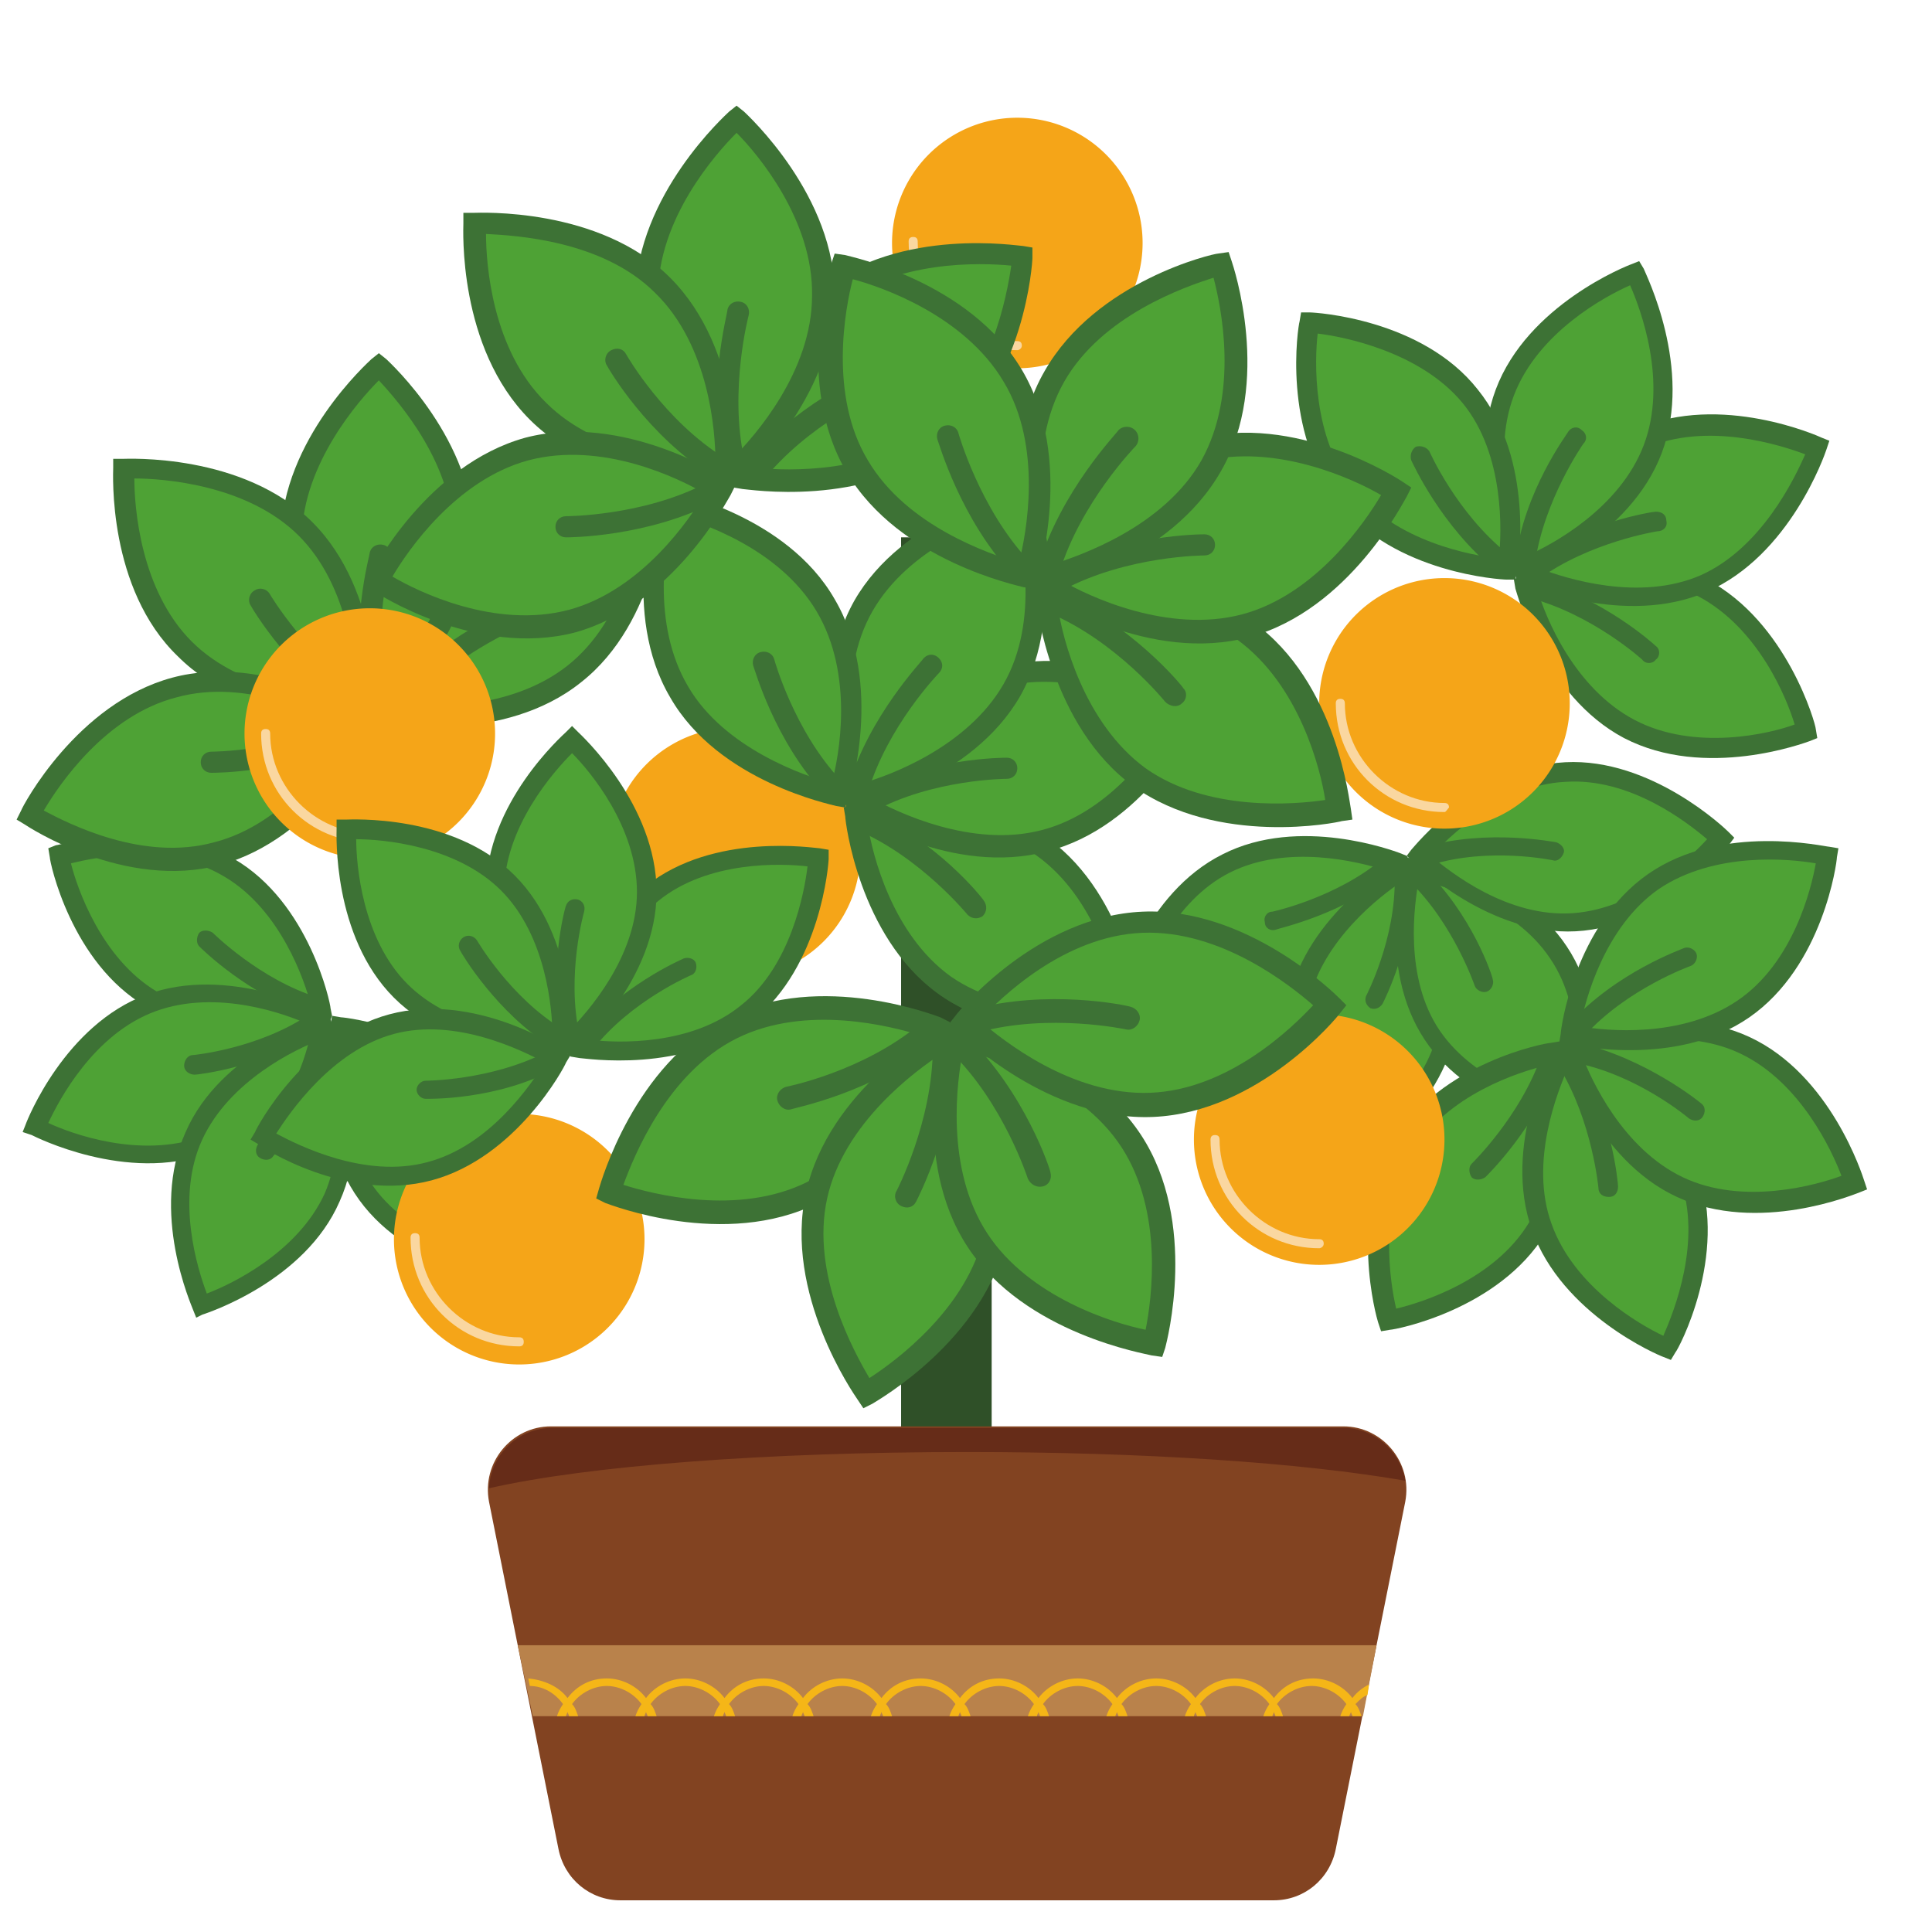 <?xml version="1.0" standalone="no"?><!DOCTYPE svg PUBLIC "-//W3C//DTD SVG 1.1//EN" "http://www.w3.org/Graphics/SVG/1.1/DTD/svg11.dtd"><svg t="1664157076941" class="icon" viewBox="0 0 1024 1024" version="1.1" xmlns="http://www.w3.org/2000/svg" p-id="3472" width="100" height="100" xmlns:xlink="http://www.w3.org/1999/xlink"><path d="M477.6 284.8h48v480h-48z" fill="#2F5028" p-id="3473"></path><path d="M864 386.4c-40.8-21.6-55.2-76-55.2-76s52.8-20 93.6 1.6 55.2 76 55.2 76-52 20-93.6-1.6z" fill="#4EA235" p-id="3474"></path><path d="M802.4 307.2l4-1.6c2.4-0.8 55.2-20.8 98.4 1.6 42.4 22.4 57.6 76.8 57.6 79.2l0.8 4.8-4 1.6c-2.4 0.8-55.2 20.8-98.4-1.6-42.4-22.4-56.8-76.8-57.6-79.2l-0.8-4.8z m148.8 76.8c-4-13.6-19.2-51.2-51.2-68-32-16.8-71.2-6.4-84.8-2.4 4 13.6 19.2 51.2 51.2 68 32 16.8 72 7.2 84.8 2.4z" fill="#3D7235" p-id="3475"></path><path d="M874.4 346.4s-27.2-24.8-61.6-34.4" fill="#4EA235" p-id="3476"></path><path d="M808 309.6c0.8-2.4 3.2-3.2 5.6-2.4 36 9.6 63.2 34.4 64 35.2 2.4 1.6 2.4 5.6 0 7.2-1.6 2.4-5.6 2.4-7.2 0 0 0-26.4-24-60-32.8-3.2-0.8-4.8-3.2-4-6.4 1.6 0 1.6 0 1.6-0.8z" fill="#3D7235" p-id="3477"></path><path d="M903.2 309.6c-42.4 18.4-93.6-4.8-93.6-4.8s17.6-53.6 60-72 93.6 4.8 93.6 4.8-17.6 53.6-60 72z" fill="#4EA235" p-id="3478"></path><path d="M803.2 307.2l1.6-4.8c0.8-2.4 19.2-56 63.2-75.2 44-19.2 96 4 97.6 4.8l4 1.6-1.6 4.8c-0.8 2.4-19.2 56-63.2 75.2-44 19.2-96-4-97.6-4.8l-4-1.6z m153.6-66.4c-12.8-4.8-52-17.6-84.8-3.2-32.8 14.4-50.4 51.2-55.2 64 12.8 4.8 52 17.6 84.8 3.2 32-14.4 49.6-51.2 55.2-64z" fill="#3D7235" p-id="3479"></path><path d="M878.4 276s-36.8 5.6-65.6 26.4" fill="#4EA235" p-id="3480"></path><path d="M808 304.8c-0.8-2.4 0-4.8 1.6-6.4 29.6-21.6 66.4-27.2 68-27.2 3.2 0 5.6 1.6 5.6 4.8 0.8 3.2-1.6 5.6-4.8 5.6 0 0-36 5.6-63.2 25.6-2.4 1.6-5.6 1.6-7.2-0.8 0.8-0.8 0-0.8 0-1.6z" fill="#3D7235" p-id="3481"></path><path d="M876 237.6c-16.8 43.2-68.8 63.2-68.8 63.2s-25.6-50.4-9.6-93.6c16.8-43.2 68.8-63.2 68.8-63.2s26.4 50.4 9.6 93.6z" fill="#4EA235" p-id="3482"></path><path d="M804.8 308l-2.4-4c-0.8-2.4-26.4-52.8-9.6-97.6 16.8-44.8 69.6-65.6 72-66.4l4-1.6 2.4 4c0.8 2.4 26.4 52.8 9.6 97.6-16.8 44.8-69.6 65.6-72 66.4l-4 1.6z m59.2-156.8c-12.8 5.6-48.8 24.8-61.6 58.4-12.8 33.6 1.6 72 7.2 84.8 12.8-5.6 48.8-24.8 61.6-58.4s-1.6-72-7.2-84.8z" fill="#3D7235" p-id="3483"></path><path d="M835.2 232s-21.6 29.6-27.2 65.6" fill="#4EA235" p-id="3484"></path><path d="M806.4 302.4c-2.4-0.8-4-3.2-3.2-5.6 4.8-36.8 27.2-66.4 28-68 1.6-2.4 4.8-3.2 7.2-0.8 2.4 1.6 3.2 4.8 0.8 7.2 0 0-20.8 29.6-25.6 63.2-0.8 3.2-3.2 4.8-5.6 4.8-0.8-0.8-0.8-0.8-1.6-0.8z" fill="#3D7235" p-id="3485"></path><path d="M779.2 210.4c28.8 36 20 92 20 92s-56-3.2-85.6-39.2-20-92-20-92 56 3.2 85.6 39.2z" fill="#4EA235" p-id="3486"></path><path d="M803.2 307.2h-4.8c-2.4 0-59.2-3.2-88.8-40.8-30.4-37.6-21.6-93.6-20.8-96l0.8-4.8h4.8c2.4 0 59.2 3.2 88.8 40.8 30.4 37.6 21.6 93.6 20.8 96l-0.8 4.8zM698.4 176.8c-1.6 13.6-3.2 55.2 19.2 82.4 22.4 28 62.4 35.2 76.8 36.8 1.6-13.6 3.2-55.2-19.2-82.4s-63.2-35.2-76.8-36.8z" fill="#3D7235" p-id="3487"></path><path d="M753.6 242.4s14.4 33.6 43.2 56" fill="#4EA235" p-id="3488"></path><path d="M799.2 302.4c-1.6 1.6-4.8 1.6-6.4 0-28.8-23.2-44-56.8-44.8-58.4-0.8-2.4 0-5.6 2.4-7.2 2.4-0.8 5.6 0 7.2 2.4 0 0 14.4 32.8 41.6 54.4 2.4 1.6 2.4 4.8 0.8 7.2 0 1.6 0 1.6-0.8 1.6z" fill="#3D7235" p-id="3489"></path><path d="M650.4 457.6c39.2-20 89.6-0.8 89.6-0.8s-13.6 52-52.8 72c-39.2 20-89.6 0.8-89.6 0.8s13.6-52 52.8-72z" fill="#4EA235" p-id="3490"></path><path d="M745.6 453.6l-0.8 4c-0.8 2.4-14.4 54.4-56 75.2-40.8 20.8-91.2 1.6-93.6 0.8l-4-1.6 0.8-4c0.8-2.4 14.4-54.4 56-75.2 40.8-20.8 91.2-1.6 93.6-0.8l4 1.6z m-142.4 72.8c12.8 4 50.4 13.6 80.8-1.6s44.8-52 48.8-64c-12.8-4-50.4-13.6-80.8 1.6s-44 51.2-48.8 64z" fill="#3D7235" p-id="3491"></path><path d="M675.2 487.2s34.4-7.2 60.8-28.8" fill="#4EA235" p-id="3492"></path><path d="M740.8 456c0.8 2.4 0.8 4.8-1.6 6.4-27.2 22.4-61.6 29.6-63.2 30.4-2.4 0.8-5.6-0.8-5.6-4-0.8-2.4 0.8-5.6 4-5.6 0 0 33.6-7.2 58.4-28 2.4-1.6 5.6-1.6 7.2 0.8 0.8-0.8 0.8 0 0.8 0z" fill="#3D7235" p-id="3493"></path><path d="M688.8 530.4c9.6-43.2 56-69.6 56-69.6s32 43.2 22.4 86.4c-9.6 43.2-56 69.6-56 69.6s-32-43.2-22.4-86.4z" fill="#4EA235" p-id="3494"></path><path d="M745.6 453.6l2.4 4c1.6 1.6 32.8 45.6 23.2 90.4-9.6 44.8-56 72-58.4 73.6l-4 2.4-2.4-4c-1.6-1.6-32.8-45.6-23.2-90.4 9.6-44.8 56-72 58.4-73.6l4-2.4z m-32.8 156c11.2-7.2 42.4-31.2 49.6-64 7.2-33.6-12-67.2-19.2-78.4-11.2 7.2-42.4 31.2-49.6 64s12 67.2 19.2 78.4z" fill="#3D7235" p-id="3495"></path><path d="M728 529.6s16-31.2 16-65.6" fill="#4EA235" p-id="3496"></path><path d="M744.8 459.2c2.4 0.8 4 2.4 4 4.8 0.8 35.2-15.2 66.4-16 68-1.6 2.4-4 3.2-6.4 2.4-2.4-1.6-3.2-4-2.4-6.4 0 0 16-30.4 15.2-63.2 0-2.4 2.4-4.8 4.8-4.8 0-0.8 0-0.8 0.8-0.8z" fill="#3D7235" p-id="3497"></path><path d="M759.2 548.8c-24.8-36.8-11.2-88.8-11.2-88.8s52.8 8 77.6 44.8c24.8 36.8 11.2 88.8 11.2 88.8s-53.6-8-77.6-44.8z" fill="#4EA235" p-id="3498"></path><path d="M744.8 454.4l4.8 0.8c2.4 0 56 8.8 80.8 46.4 25.6 38.4 12 90.4 11.2 92.8l-0.8 4-4.8-0.8c-2.4 0-56-8.8-80.8-46.4-25.6-38.4-12-90.4-11.2-92.8l0.8-4z m88 133.6c2.4-12.8 8-52-11.2-80-19.2-28.8-56.8-38.4-69.6-41.6-2.4 12.8-8 52 11.2 80s56.8 38.4 69.6 41.6z" fill="#3D7235" p-id="3499"></path><path d="M786.4 520.8s-11.2-33.6-36-56.8" fill="#4EA235" p-id="3500"></path><path d="M748 459.2c1.6-1.6 4.8-0.8 6.4 0.8 25.6 24 36.8 57.6 36.8 59.2 0.8 2.4-0.8 5.6-3.2 6.4-2.4 0.8-5.6-0.8-6.4-3.2 0 0-11.2-32.8-34.4-55.2-2.4-1.6-2.4-4.8 0-7.2 0-0.8 0-0.8 0.8-0.8z" fill="#3D7235" p-id="3501"></path><path d="M834.4 488.8c-44 2.4-82.4-35.2-82.4-35.2s33.6-42.4 77.6-44.8 82.4 35.2 82.4 35.2-33.6 42.4-77.6 44.8z" fill="#4EA235" p-id="3502"></path><path d="M745.6 453.6l2.4-3.2c1.6-1.6 35.2-44 81.6-46.4 45.6-2.4 84.8 35.2 86.4 36.8l3.2 3.2-2.4 3.2c-1.6 1.6-35.2 44-81.6 46.4-45.6 2.4-84-35.2-86.4-36.8l-3.2-3.2z m159.2-8.8c-10.4-8.8-40.8-32.8-75.2-30.4-34.4 1.6-61.6 29.6-71.2 39.2 10.4 8.8 40.8 32.8 75.2 30.4 34.4-2.4 62.4-29.6 71.2-39.2z" fill="#3D7235" p-id="3503"></path><path d="M823.2 451.2s-34.4-7.2-67.2 2.4" fill="#4EA235" p-id="3504"></path><path d="M751.2 453.6c0-2.4 1.6-4.8 4-4.8 33.6-9.6 68.8-2.4 69.6-2.4 2.4 0.8 4.8 3.2 4 5.6-0.8 2.4-3.2 4.8-5.6 4 0 0-33.6-7.2-64.8 2.4-2.4 0.8-5.6-0.8-6.4-3.2-0.8-0.8-0.8-1.6-0.8-1.6z" fill="#3D7235" p-id="3505"></path><path d="M744 607.2c24-39.2 78.4-48.8 78.4-48.8s16 53.6-8 92.8c-24 39.2-78.4 48.8-78.4 48.8s-15.2-53.6 8-92.8z" fill="#4EA235" p-id="3506"></path><path d="M826.4 552l1.6 4.8c0.8 2.4 16 56-8.8 96.8s-80 51.2-82.4 51.2l-4.8 0.8-1.6-4.8c-0.8-2.4-16-56 8.8-96.8s80-51.2 82.4-51.2l4.8-0.8zM740 693.6c13.6-3.2 52-15.2 70.4-45.6 18.4-30.4 12-70.4 8.8-83.2-13.6 3.2-52 15.2-70.4 45.6-18.4 29.6-12 69.6-8.8 83.2z" fill="#3D7235" p-id="3507"></path><path d="M783.2 620s26.4-24.8 37.6-58.4" fill="#4EA235" p-id="3508"></path><path d="M824 556.8c2.4 1.6 3.2 4 2.4 6.4-12 34.4-38.4 60-39.2 60.8-2.4 1.6-5.6 1.6-7.2 0-1.6-2.4-1.6-5.6 0-7.2 0 0 25.6-24.8 36.8-56.8 0.8-2.4 4-4 6.4-3.2h0.8z" fill="#3D7235" p-id="3509"></path><path d="M817.6 650.4c-15.2-43.2 11.2-92 11.2-92s51.2 20.8 66.4 64-11.2 92-11.2 92-51.2-20.8-66.4-64z" fill="#4EA235" p-id="3510"></path><path d="M826.4 552l4 1.6c2.4 0.8 53.6 22.4 69.6 67.2 16 44.8-10.4 94.4-12 96l-2.4 4-4-1.6c-2.4-0.8-53.6-22.4-69.6-67.2-16-44.8 10.4-94.4 12-96l2.4-4z m55.2 156c5.6-12.8 20.8-50.4 8.8-83.2-12-33.6-47.2-52.8-59.2-59.2-5.6 12.8-20.8 50.4-8.8 83.2 12 33.6 47.2 53.6 59.2 59.2z" fill="#3D7235" p-id="3511"></path><path d="M852 628.8s-2.4-36.8-21.6-66.4" fill="#4EA235" p-id="3512"></path><path d="M828.8 557.6c2.4-0.8 4.8 0 6.4 2.4 19.2 30.4 22.4 67.2 22.4 68.8 0 3.2-1.6 5.6-4.8 5.6-3.2 0-5.6-1.6-5.6-4.8 0 0-3.2-35.2-20.8-64-1.6-2.4-0.8-5.6 1.6-7.2 0-0.8 0-0.8 0.8-0.8z" fill="#3D7235" p-id="3513"></path><path d="M890.4 628.8c-41.6-19.2-57.6-72.8-57.6-72.8s51.2-21.6 92.8-2.4c41.6 19.2 57.6 72.8 57.6 72.8s-51.2 22.4-92.8 2.4z" fill="#4EA235" p-id="3514"></path><path d="M826.4 553.6l4-1.6c2.4-0.8 53.6-22.4 96.8-2.4 43.2 20 60 73.6 60.8 76l1.6 4.8-4 1.6c-2.4 0.8-53.6 22.4-96.8 2.4-43.2-20-60-73.6-60.8-76l-1.6-4.8z m149.6 69.6c-4.8-12.8-21.6-49.6-53.6-64.8-32-15.2-71.2-4-84 0.8 4.8 12.8 21.6 49.6 53.6 64.8 32 15.2 71.2 4 84-0.8z" fill="#3D7235" p-id="3515"></path><path d="M898.4 589.6s-28-24-62.4-31.2" fill="#4EA235" p-id="3516"></path><path d="M831.2 556c0.8-2.4 3.2-3.2 5.6-3.2 35.2 8 64 31.2 64.8 32 2.4 1.6 2.4 4.8 0.8 7.2-1.6 2.4-4.8 2.4-7.2 0.8 0 0-27.2-23.2-60.8-29.6-3.2-0.8-4.8-3.2-4-6.4 0.8 0 0.8 0 0.8-0.8z" fill="#3D7235" p-id="3517"></path><path d="M924 535.2c-37.6 26.4-92 13.6-92 13.6s7.2-55.2 44.8-81.6c37.6-26.4 92-13.6 92-13.6s-7.2 55.2-44.8 81.6z" fill="#4EA235" p-id="3518"></path><path d="M826.4 552.8l0.8-4.8c0-2.4 7.2-57.6 46.4-84.8 39.2-27.2 93.6-14.4 96-14.4l4.8 0.8-0.8 4.8c0 2.4-7.2 57.6-46.4 84.8-39.2 27.2-93.6 14.4-96 14.4l-4.8-0.8z m136-95.2c-13.6-2.4-53.6-6.4-83.2 13.6-28.8 20-39.2 59.2-41.6 72.8 13.6 2.4 53.6 6.4 83.2-13.6s39.2-59.2 41.6-72.8z" fill="#3D7235" p-id="3519"></path><path d="M893.6 508s-34.4 12-58.4 38.4" fill="#4EA235" p-id="3520"></path><path d="M831.2 548.8c-1.6-1.6-1.6-4.8 0.8-6.4 24.8-27.2 59.2-39.2 60.8-40 2.4-0.8 5.6 0.8 6.4 3.2 0.8 2.4-0.8 5.6-3.2 6.4 0 0-33.6 12-56 36.8-1.6 2.4-5.6 2.4-7.2 0-0.8 0.8-1.6 0.8-1.6 0z" fill="#3D7235" p-id="3521"></path><path d="M389.6 452m-66.4 0a66.4 66.4 0 1 0 132.8 0 66.4 66.4 0 1 0-132.8 0Z" fill="#F5A518" p-id="3522"></path><path d="M389.6 508.8c-32 0-57.6-25.6-57.6-57.6 0-1.6 0.8-2.4 2.4-2.4 1.6 0 2.4 0.8 2.4 2.4 0 28.8 24 52.8 52.8 52.8 1.6 0 2.4 0.8 2.4 2.4-0.8 1.6-1.6 2.4-2.4 2.4z" fill="#FAD7A0" p-id="3523"></path><path d="M500.8 521.6C460 492.8 453.6 432 453.6 432s59.2-12.8 100 16c40.8 29.6 46.4 89.6 46.4 89.6s-59.2 13.6-99.2-16z" fill="#4EA235" p-id="3524"></path><path d="M447.2 428l4.8-0.8c2.4-0.8 62.4-12.8 104 17.6 41.6 30.4 48.8 91.2 48.8 93.6l0.8 4.8-4.8 0.8c-2.4 0.8-62.4 12.8-104-17.6C455.2 496 448 435.2 448 432.8l-0.8-4.8z m146.4 105.6c-2.4-15.2-12.8-57.6-44-80s-75.2-18.4-89.6-16c2.4 15.2 12.8 57.6 44 80 31.2 21.6 74.4 17.6 89.6 16z" fill="#3D7235" p-id="3525"></path><path d="M517.6 480.8s-24.8-31.2-60.8-46.4" fill="#4EA235" p-id="3526"></path><path d="M452.8 431.2c1.6-2.4 4-3.2 6.4-1.6 36.8 15.2 61.6 46.4 62.4 48 1.6 2.4 1.6 5.6-0.8 8-2.4 1.6-5.6 1.6-8-0.8 0 0-24.8-30.4-58.4-44.8-3.2-1.6-4-4.8-3.2-7.2 0.8-0.8 1.6-0.8 1.6-1.6z" fill="#3D7235" p-id="3527"></path><path d="M553.6 445.6c-48 12.8-99.2-20-99.2-20s27.2-54.4 75.2-67.2c48-12.8 99.2 20 99.2 20s-26.4 54.4-75.2 67.2z" fill="#4EA235" p-id="3528"></path><path d="M448 428l2.4-4.8c0.8-2.4 28.8-56.8 79.2-69.6 50.4-13.6 101.6 19.2 103.2 20.8l4 2.4-2.4 4.8c-0.8 2.4-28.8 56.8-79.2 69.6-50.4 13.6-101.6-19.2-103.2-20.8l-4-2.4z m173.6-47.2c-12.8-7.2-52.8-26.4-89.6-16.8-36.8 10.4-61.6 46.4-69.6 59.2 12.8 7.2 52.8 26.4 89.6 16.8 37.6-9.6 61.6-46.4 69.6-59.2z" fill="#3D7235" p-id="3529"></path><path d="M532.8 406.4s-40 0-73.6 17.6" fill="#4EA235" p-id="3530"></path><path d="M453.6 426.4c-0.8-2.4 0.8-4.8 3.2-6.4 35.2-18.4 75.2-18.4 76.8-18.4 3.2 0 5.6 2.4 5.6 5.6 0 3.2-2.4 5.6-5.6 5.6 0 0-39.2 0-71.2 17.6-2.4 1.6-6.4 0.8-8-2.4-0.8-0.8-0.8-1.6-0.8-1.6z" fill="#3D7235" p-id="3531"></path><path d="M536.8 365.6c-24.8 43.2-83.2 56.8-83.2 56.8s-19.2-57.6 4.8-100.8c24.8-43.2 83.2-56.8 83.2-56.8s19.2 56.8-4.8 100.8z" fill="#4EA235" p-id="3532"></path><path d="M449.6 428.8l-2.4-4.8c-0.8-2.4-20-60 5.6-105.6 25.6-44.8 84.8-58.4 87.2-59.2l4.8-0.8 1.6 4.8c0.8 2.4 20 60-5.6 105.6-25.6 44.8-84.8 58.4-87.2 59.2l-4 0.8z m88-157.6c-14.4 4-56 19.2-75.2 52.8-19.2 33.6-9.6 76.8-5.6 91.2 14.4-4 56-19.2 75.2-52.8s9.6-76.8 5.6-91.2z" fill="#3D7235" p-id="3533"></path><path d="M493.6 352.8s-28 28-39.2 65.6" fill="#4EA235" p-id="3534"></path><path d="M452 423.2c-2.4-1.6-3.2-4-2.4-6.4 11.2-37.6 39.2-66.4 40-68 2.4-2.4 5.6-2.4 8 0 2.4 2.4 2.4 5.6 0 8 0 0-27.2 28-37.6 63.2-0.8 3.2-4 4.8-7.2 4 0-0.8 0-0.8-0.8-0.8z" fill="#3D7235" p-id="3535"></path><path d="M437.6 320.8c25.6 43.2 6.4 100.8 6.4 100.8s-59.2-12-84.8-55.2c-25.6-43.2-6.4-100.8-6.4-100.8s59.2 12 84.8 55.2z" fill="#4EA235" p-id="3536"></path><path d="M448 428l-4.8-0.8c-2.4-0.8-62.4-12.8-88-57.6-26.4-44.8-8-103.2-7.2-105.6l1.6-4.8 4.8 0.8c2.4 0.8 62.4 12.8 88 57.6 26.4 44.8 8 103.2 7.2 105.6l-1.6 4.8zM356.8 272.8c-4 14.4-12 57.6 8 91.2 19.2 32.8 61.6 47.2 76 51.2 4-14.4 12-57.6-8-91.2s-61.6-47.2-76-51.2z" fill="#3D7235" p-id="3537"></path><path d="M404.8 351.2s10.4 38.4 36.8 66.4" fill="#4EA235" p-id="3538"></path><path d="M444.8 422.4c-2.4 1.6-4.8 0.8-7.2-0.8-27.2-28.8-37.6-67.2-38.4-68.8-0.8-3.2 0.8-6.4 4-7.2 3.2-0.8 6.4 0.8 7.2 4 0 0 10.4 37.6 35.2 64 2.4 2.4 2.4 5.6 0 8 0 0.8-0.8 0.8-0.8 0.8z" fill="#3D7235" p-id="3539"></path><path d="M539.2 128.8m-66.4 0a66.4 66.4 0 1 0 132.8 0 66.4 66.4 0 1 0-132.8 0Z" fill="#F5A518" p-id="3540"></path><path d="M539.2 185.6c-32 0-57.6-25.6-57.6-57.6 0-1.6 0.8-2.4 2.4-2.4 1.6 0 2.4 0.8 2.4 2.4 0 28.8 24 52.8 52.8 52.8 1.6 0 2.4 0.8 2.4 2.4s-1.6 2.4-2.4 2.4z" fill="#FAD7A0" p-id="3541"></path><path d="M120.8 460c38.4 22.4 48.8 76 48.8 76s-51.2 16-89.6-6.4c-38.4-22.4-48.8-76-48.8-76s51.2-16.8 89.6 6.4z" fill="#4EA235" p-id="3542"></path><path d="M176 538.4l-4 1.6c-2.4 0.8-54.4 16.8-94.4-6.4-40-23.2-51.2-76.8-51.2-79.2l-0.8-4.8 4-1.6c2.4 0 54.4-16 94.4 7.2 40 23.2 51.2 76.8 51.2 79.2l0.8 4zM37.6 457.6c3.2 12.8 16 50.4 45.6 68s68 10.4 81.6 7.2c-3.2-12.8-16-50.4-45.6-68-30.4-18.4-68.8-10.4-81.6-7.2z" fill="#3D7235" p-id="3543"></path><path d="M108.8 497.6s24.8 25.6 57.6 36" fill="#4EA235" p-id="3544"></path><path d="M171.2 536c-0.8 1.6-3.2 3.2-5.6 2.4-33.6-10.4-59.2-36-60-36.8-1.6-1.6-1.6-4.8 0-7.2 1.6-1.6 4.8-1.6 7.2 0 0 0 24.8 24.8 56 34.4 2.4 0.8 4 4 3.2 6.4 0 0-0.8 0-0.8 0.8z" fill="#3D7235" p-id="3545"></path><path d="M80 532c41.6-16 89.6 9.6 89.6 9.6S149.6 592 108 608c-41.6 16-89.6-9.6-89.6-9.6s20-51.2 61.6-66.4z" fill="#4EA235" p-id="3546"></path><path d="M176 538.4l-1.6 4c-0.8 2.4-20.8 52.8-64 68.8S18.4 602.4 16.8 601.6l-4.8-1.6 1.6-4c0.8-2.4 20.8-52.8 64-68.8s92 8.8 93.6 9.6l4.8 1.6zM25.6 595.2c12 5.6 48.8 19.2 81.6 7.2 32-12 51.2-46.4 56.8-59.2-12-5.6-48.8-19.2-81.6-7.2s-51.2 47.2-56.8 59.2z" fill="#3D7235" p-id="3547"></path><path d="M101.6 564.8s35.2-3.2 64-22.4" fill="#4EA235" p-id="3548"></path><path d="M171.2 540.8c0.8 2.4 0 4.8-1.6 5.6-29.6 19.2-64.8 23.2-66.4 23.2-2.4 0-5.6-1.6-5.6-4.8 0-2.4 1.6-5.6 4.8-5.6 0 0 34.4-3.2 61.6-21.6 2.4-1.6 5.6-0.8 7.2 1.6-0.8 0.8-0.8 0.8 0 1.6z" fill="#3D7235" p-id="3549"></path><path d="M102.4 601.6c18.4-40.8 69.6-57.6 69.6-57.6s22.4 49.6 4 90.4c-18.4 40.8-69.6 57.6-69.6 57.6s-22.4-49.6-4-90.4z" fill="#4EA235" p-id="3550"></path><path d="M174.4 538.4l1.6 4c0.8 2.4 23.2 52 4 94.4-18.4 42.4-70.4 59.2-72.8 60l-3.2 1.6-1.6-4c-0.8-2.4-23.2-52-4-94.4 18.4-42.4 70.4-59.2 72.8-60l3.2-1.6z m-64.8 147.2c12.8-4.8 48-21.6 62.4-52.8 13.6-31.2 2.4-68.8-2.4-81.6-12.8 4.8-48 21.6-62.4 52.8-14.4 31.2-2.4 68.8 2.4 81.6z" fill="#3D7235" p-id="3551"></path><path d="M141.6 609.6s22.4-27.2 28.8-61.6" fill="#4EA235" p-id="3552"></path><path d="M172 543.2c2.4 0.8 3.2 3.2 3.2 5.6-6.4 34.4-28.8 62.4-30.4 64-1.6 2.4-4.8 2.4-7.2 0.8-2.4-1.6-2.4-4.8-0.8-7.2 0 0 21.6-27.2 28-59.2 0.8-2.4 3.2-4.8 5.6-4h1.6z" fill="#3D7235" p-id="3553"></path><path d="M194.4 632.8C168 596.8 180 544 180 544s53.6 5.6 80 41.6 14.4 88.8 14.4 88.8-53.6-4.8-80-41.6z" fill="#4EA235" p-id="3554"></path><path d="M176 538.4l4.8 0.8c2.4 0 56 6.4 83.2 44 27.2 37.6 16 90.4 15.2 92.8l-0.8 4h-4.8c-2.4 0-56-6.4-83.2-44-27.2-37.6-16-90.4-15.2-92.8l0.8-4.8z m94.4 130.4c1.6-13.6 5.6-52.8-14.4-80-20-28-58.4-36.8-72-39.2-1.6 13.6-5.6 52.8 14.4 80s58.4 37.6 72 39.2z" fill="#3D7235" p-id="3555"></path><path d="M220.8 603.2s-12.8-33.6-38.4-56" fill="#4EA235" p-id="3556"></path><path d="M179.2 543.2c1.6-1.6 4.8-1.6 6.4 0 26.4 23.2 39.2 56.8 40 58.4 0.8 2.4 0 5.6-3.2 6.4-2.4 0.8-5.6 0-6.4-3.2 0 0-12.8-32.8-36.8-54.4-2.4-1.6-2.4-4.8-0.8-7.2 0 0.8 0 0 0.8 0z" fill="#3D7235" p-id="3557"></path><path d="M304 357.6c-39.2 31.2-99.2 20.8-99.2 20.8s3.2-60.8 42.4-92 99.2-20.8 99.2-20.8-3.2 60-42.4 92z" fill="#4EA235" p-id="3558"></path><path d="M199.2 383.2v-4.8c0-2.4 4-64 44.8-96 40.8-32.8 101.6-22.4 104-22.4l4.8 0.8v4.8c0 2.4-4 64-44.8 96-40.8 32.8-101.6 22.4-104 22.4l-4.8-0.8z m141.6-113.6c-15.2-1.6-59.2-3.2-89.6 20.8-30.4 24-38.4 68-40 83.2 15.2 1.6 59.2 3.2 89.6-20.8 30.4-24 38.4-68 40-83.2z" fill="#3D7235" p-id="3559"></path><path d="M269.6 329.6s-36.8 16-60.8 46.4" fill="#4EA235" p-id="3560"></path><path d="M204 379.2c-1.6-2.4-1.6-4.8 0-7.2 24.8-31.2 61.6-47.2 63.2-48 3.2-1.6 6.4 0 7.2 3.2 1.6 3.2 0 6.4-3.2 7.2 0 0-36 16-59.2 44.8-1.6 2.4-5.6 3.2-8 0.8v-0.8z" fill="#3D7235" p-id="3561"></path><path d="M245.6 284.8c-0.8 50.4-46.4 90.4-46.4 90.4s-44.8-40.8-44.8-91.2c0.8-50.4 46.4-90.4 46.4-90.4s44.8 40.8 44.8 91.2z" fill="#4EA235" p-id="3562"></path><path d="M199.2 383.2l-4-3.2c-1.6-1.6-47.2-43.2-46.4-95.2 0.8-52 46.4-92.8 48-94.4l4-3.2 4 3.2c1.6 1.6 47.2 43.2 46.4 95.2-0.8 52-46.4 92.8-48 94.4l-4 3.2z m1.6-181.6c-10.4 10.4-40 44-40.8 82.4 0 38.4 28.8 72 39.2 83.2 10.4-10.4 40-44 40.8-82.4s-28.8-72-39.2-83.2z" fill="#3D7235" p-id="3563"></path><path d="M201.6 294.4s-11.2 38.4-2.4 76.8" fill="#4EA235" p-id="3564"></path><path d="M199.2 376.8c-2.4 0-4.8-1.6-5.6-4.8-8.8-39.2 2.4-77.6 2.4-79.2 0.8-3.2 4-4.8 7.2-4 3.2 0.8 4.8 4 4 7.2 0 0-10.4 37.6-2.4 73.6 0.8 3.2-1.6 6.4-4 6.4-0.8 0.8-1.6 0.8-1.6 0.8z" fill="#3D7235" p-id="3565"></path><path d="M162.4 280c35.2 35.2 32 96.8 32 96.8s-60.8 3.2-96.8-32-32-96.8-32-96.8 60.8-3.2 96.8 32z" fill="#4EA235" p-id="3566"></path><path d="M200 381.6h-4.8c-2.4 0-64 3.2-100.8-33.6C56.8 312 60 250.4 60 248v-4.8h4.8c2.4 0 64-3.2 100.8 33.6 36.8 36.8 34.4 98.4 33.6 100.8l0.8 4z m-128.8-128c0 15.2 3.2 59.2 30.4 86.4 27.2 27.2 72 30.4 87.2 30.4 0-15.2-3.2-59.2-30.4-86.4-27.2-27.2-72-30.4-87.2-30.4z" fill="#3D7235" p-id="3567"></path><path d="M138.4 317.6s20 34.4 52.8 55.2" fill="#4EA235" p-id="3568"></path><path d="M195.2 377.6c-1.6 1.6-4.8 2.4-7.2 0.8-33.6-20.8-54.4-56-55.2-57.6-1.6-2.4-0.8-6.4 2.4-8 2.4-1.6 6.4-0.8 8 2.4 0 0 20 33.6 51.2 53.6 2.4 1.6 3.2 4.8 1.6 8l-0.8 0.8z" fill="#3D7235" p-id="3569"></path><path d="M92 364c48.8-12.8 99.2 20.8 99.2 20.8s-28 54.4-76 67.2S16 431.2 16 431.2s28-54.4 76-67.2z" fill="#4EA235" p-id="3570"></path><path d="M199.2 383.2l-2.4 4.8c-0.8 2.4-29.6 56.8-80 70.4-50.4 13.6-101.6-20-104-21.6l-4-2.4 2.4-4.8c0.8-2.4 29.6-56.8 80-70.4 50.4-13.6 101.6 20 104 21.6l4 2.4z m-176 46.4c13.6 7.2 52.8 27.2 90.4 16.8 37.6-9.6 62.4-46.4 70.4-60-13.6-7.2-52.8-27.2-90.4-16.8C56 379.2 31.2 416 23.2 429.6z" fill="#3D7235" p-id="3571"></path><path d="M112.8 404s40 0 74.4-17.6" fill="#4EA235" p-id="3572"></path><path d="M192.8 384.8c0.8 2.4-0.8 5.6-3.2 6.4-35.2 18.4-75.2 18.4-77.6 18.4-3.2 0-5.6-2.4-5.6-5.6 0-3.2 2.4-5.6 5.6-5.6 0 0 39.2 0 72-16.8 2.4-1.6 6.4 0 8 2.4 0.8 0 0.8 0 0.8 0.8z" fill="#3D7235" p-id="3573"></path><path d="M675.2 1007.2H328.8c-16 0-29.6-11.2-32.8-27.2l-36.8-184c-4-20.8 12-40 32.8-40H712c20.8 0 36.8 19.2 32.8 40l-36.8 184c-3.2 16-16.8 27.2-32.8 27.2z" fill="#824321" p-id="3574"></path><path d="M512.8 769.6c93.6 0 176.8 5.6 232 15.2-2.4-15.2-16-28-32.8-28H292.8c-18.4 0-32.8 14.4-33.6 32 52.8-12 147.2-19.2 253.6-19.2z" fill="#662C18" p-id="3575"></path><path d="M282.4 909.6h440l7.2-37.6H274.4z" fill="#B9824B" p-id="3576"></path><path d="M724.8 898.4l0.8-5.6c-3.2 1.6-6.4 4-8.8 7.2-4.8-6.4-12.8-10.4-20.8-10.4-8.8 0-16 4-20.8 10.4-4.8-6.4-12.8-10.4-20.8-10.4s-16 4-20.8 10.4c-4.8-6.4-12.8-10.4-20.8-10.4s-16 4-20.8 10.4c-4.8-6.4-12.8-10.4-20.8-10.4s-16 4-20.8 10.4c-4.8-6.4-12.8-10.4-20.8-10.4-8.8 0-16 4-20.8 10.4-4.8-6.4-12.8-10.4-20.8-10.4-8.8 0-16 4-20.8 10.4-4.8-6.4-12.8-10.4-20.8-10.4s-16 4-20.8 10.4c-4.8-6.4-12.8-10.4-20.8-10.4-8.8 0-16 4-20.8 10.4-4.8-6.4-12.8-10.4-20.8-10.4s-16 4-20.8 10.4c-4.8-6.4-12.8-10.4-20.8-10.4-8.8 0-16 4-20.8 10.4-4.8-6.4-12.8-9.6-20.8-10.4l0.8 4c7.2 0 13.6 4 17.6 9.6-1.6 2.4-2.4 4-3.2 6.4h4.8c0-0.8 0.8-1.6 0.8-2.4 0 0.8 0.8 1.6 0.8 2.4h4.8c-0.8-2.4-1.6-4.8-3.2-6.4 4-5.6 11.2-9.6 18.4-9.6 7.2 0 14.4 4 18.4 9.6-1.6 2.4-2.4 4-3.2 6.4h4.8c0-0.8 0.8-1.6 0.8-2.4 0 0.8 0.8 1.6 0.8 2.4h4.8c-0.8-2.4-1.6-4.8-3.2-6.4 4-5.6 11.2-9.6 18.4-9.6s14.4 4 18.4 9.6c-1.6 2.4-2.4 4-3.2 6.4h4.8c0-0.8 0.8-1.6 0.8-2.4 0 0.8 0.8 1.6 0.8 2.4h4.8c-0.8-2.4-1.6-4.8-3.2-6.4 4-5.6 11.2-9.6 18.4-9.6 7.2 0 14.4 4 18.4 9.6-1.6 2.4-2.4 4-3.2 6.4h4.8c0-0.8 0.8-1.6 0.8-2.4 0 0.8 0.8 1.6 0.8 2.4h4.8c-0.8-2.4-1.6-4.8-3.2-6.4 4-5.6 11.2-9.6 18.4-9.6s14.4 4 18.4 9.6c-1.6 2.4-2.4 4-3.2 6.4h4.8c0-0.8 0.8-1.6 0.8-2.4 0 0.8 0.8 1.6 0.8 2.4h4.8c-0.8-2.4-1.6-4.8-3.2-6.4 4-5.6 11.2-9.6 18.4-9.6 7.2 0 14.4 4 18.4 9.6-1.6 2.4-2.4 4-3.2 6.4h4.8c0-0.8 0.8-1.6 0.8-2.4 0 0.8 0.8 1.6 0.8 2.4h4.8c-0.8-2.4-1.6-4.8-3.2-6.4 4-5.6 11.2-9.6 18.4-9.6s14.4 4 18.4 9.6c-1.6 2.4-2.4 4-3.2 6.4h4.8c0-0.8 0.8-1.6 0.8-2.4 0 0.8 0.8 1.6 0.8 2.4h4.8c-0.8-2.4-1.6-4.8-3.2-6.4 4-5.6 11.2-9.6 18.4-9.6s14.4 4 18.4 9.6c-1.6 2.4-2.4 4-3.2 6.4h4.8c0-0.8 0.8-1.6 0.8-2.4 0 0.8 0.8 1.6 0.8 2.4h4.8c-0.8-2.4-1.6-4.8-3.2-6.4 4-5.6 11.2-9.6 18.4-9.6s14.4 4 18.4 9.6c-1.6 2.4-2.4 4-3.2 6.4h4.8c0-0.8 0.8-1.6 0.8-2.4 0 0.8 0.8 1.6 0.8 2.4h4.8c-0.8-2.4-1.6-4.8-3.2-6.4 4-5.6 11.2-9.6 18.4-9.6s14.4 4 18.4 9.6c-1.6 2.4-2.4 4-3.2 6.4h4.8c0-0.8 0.8-1.6 0.8-2.4 0 0.8 0.8 1.6 0.8 2.4h4c-0.8-2.4-1.6-4.8-3.2-6.4 4-5.6 11.2-9.6 18.4-9.6 7.2 0 14.4 4 18.4 9.6-1.6 2.4-2.4 4-3.2 6.4h4.8c0-0.8 0.8-1.6 0.8-2.4 0 0.8 0.8 1.6 0.8 2.4h4.8c-0.8-2.4-1.6-4.8-3.2-6.4 2.4-2.4 4-4 6.4-4.8z" fill="#F5B617" p-id="3577"></path><path d="M196 388.8m-66.4 0a66.4 66.4 0 1 0 132.8 0 66.4 66.4 0 1 0-132.8 0Z" fill="#F5A518" p-id="3578"></path><path d="M196 446.4c-32 0-57.6-25.6-57.6-57.6 0-1.6 0.8-2.4 2.4-2.4 1.6 0 2.4 0.8 2.4 2.4 0 28.8 24 52.8 52.8 52.8 1.6 0 2.4 0.8 2.4 2.4 0 1.6-1.6 2.4-2.4 2.4z" fill="#FAD7A0" p-id="3579"></path><path d="M765.6 372.8m-66.4 0a66.4 66.4 0 1 0 132.8 0 66.4 66.4 0 1 0-132.8 0Z" fill="#F5A518" p-id="3580"></path><path d="M765.6 430.4c-32 0-57.6-25.6-57.6-57.6 0-1.6 0.8-2.4 2.4-2.4 1.6 0 2.4 0.8 2.4 2.4 0 28.8 24 52.8 52.8 52.8 1.6 0 2.4 0.8 2.4 2.4-0.8 0.8-1.6 2.4-2.4 2.4z" fill="#FAD7A0" p-id="3581"></path><path d="M699.2 604m-66.4 0a66.4 66.4 0 1 0 132.8 0 66.4 66.4 0 1 0-132.8 0Z" fill="#F5A518" p-id="3582"></path><path d="M699.2 661.6c-32 0-57.6-25.6-57.6-57.6 0-1.6 0.8-2.4 2.4-2.4s2.4 0.8 2.4 2.4c0 28.8 24 52.8 52.8 52.8 1.6 0 2.4 0.8 2.4 2.4 0 1.6-1.6 2.4-2.4 2.4z" fill="#FAD7A0" p-id="3583"></path><path d="M275.2 656.8m-66.4 0a66.4 66.4 0 1 0 132.8 0 66.4 66.4 0 1 0-132.8 0Z" fill="#F5A518" p-id="3584"></path><path d="M275.2 713.6c-32 0-57.6-25.6-57.6-57.6 0-1.6 0.8-2.4 2.4-2.4 1.6 0 2.4 0.8 2.4 2.4 0 28.8 24 52.8 52.8 52.8 1.6 0 2.4 0.8 2.4 2.4 0 1.6-0.8 2.4-2.4 2.4z" fill="#FAD7A0" p-id="3585"></path><path d="M498.4 231.2c-40.8 32-102.4 21.6-102.4 21.6s4-63.2 44-95.2S542.4 136 542.4 136s-4 63.2-44 95.2z" fill="#4EA235" p-id="3586"></path><path d="M388.8 258.4v-5.6c0-2.4 4-65.6 46.4-99.2 42.4-33.6 104.8-23.2 107.2-23.2l4.8 0.8v5.6c0 2.4-4 65.6-46.4 99.2-42.4 33.6-104.8 23.2-107.2 23.2l-4.8-0.8zM536 140.8c-16-1.6-61.6-3.2-92.8 21.6-31.2 24.8-39.2 70.4-41.6 85.6 16 1.6 61.6 3.2 92.8-21.6s39.2-69.6 41.6-85.6z" fill="#3D7235" p-id="3587"></path><path d="M461.6 202.4s-38.4 16-63.2 48" fill="#4EA235" p-id="3588"></path><path d="M394.4 254.4c-1.6-2.4-1.6-4.8 0-7.2 25.6-32 64-48.8 65.6-49.6 3.2-1.6 6.4 0 8 3.2 1.6 3.2 0 6.4-3.2 8 0 0-36.8 16-60.8 46.4-2.4 2.4-5.6 3.2-8 0.8l-1.6-1.6z" fill="#3D7235" p-id="3589"></path><path d="M436.8 156.8c-0.8 52-48 93.6-48 93.6s-46.4-42.4-46.4-94.4 48-93.6 48-93.6 47.2 42.4 46.4 94.4z" fill="#4EA235" p-id="3590"></path><path d="M388.8 258.4l-4-3.2c-1.6-1.6-48.8-44.8-48-98.4 0.8-53.6 48-96 49.6-97.6l4-3.2 4 3.2c1.6 1.6 48.8 44.8 48 98.4-0.8 53.6-48 96-49.6 97.6l-4 3.2z m1.6-188c-11.2 11.2-41.6 45.6-41.6 85.6 0 40 29.6 74.4 40 86.4 11.2-11.2 41.6-45.6 41.6-85.6 0.8-40-28.8-75.2-40-86.4z" fill="#3D7235" p-id="3591"></path><path d="M392 166.4s-11.2 40-2.4 79.2" fill="#4EA235" p-id="3592"></path><path d="M388.8 251.2c-2.4 0-4.8-1.6-5.6-4.8-8.8-40 2.4-80 2.4-82.4 0.8-3.2 4-4.8 7.2-4 3.2 0.8 4.8 4 4 7.2 0 0-10.4 39.2-2.4 76 0.8 3.2-1.6 6.4-4.8 7.2 0.8 0.8 0 0.8-0.8 0.8z" fill="#3D7235" p-id="3593"></path><path d="M351.2 151.2c36.8 36.8 33.6 100 33.6 100s-63.2 3.2-100-32.8-33.6-100-33.6-100 63.2-3.2 100 32.8z" fill="#4EA235" p-id="3594"></path><path d="M390.4 256.8h-5.6c-2.4 0-66.4 3.2-104-34.4-38.4-38.4-35.2-101.6-35.2-104v-5.6h5.6c2.4 0 66.4-3.2 104 34.4 38.4 38.4 35.2 101.6 35.2 104v5.6zM257.6 124c0 16 3.2 61.6 32 89.6 28 28 74.4 31.2 89.6 31.2 0-16-3.2-61.6-32-89.6-28-28-74.4-30.4-89.6-31.2z" fill="#3D7235" p-id="3595"></path><path d="M327.2 190.4s20.8 36 54.4 57.6" fill="#4EA235" p-id="3596"></path><path d="M385.6 252c-1.6 1.6-4.8 2.4-7.2 0.8-35.2-21.6-56-57.6-56.8-59.2-1.6-2.4-0.8-6.4 2.4-8 3.2-1.6 6.4-0.8 8 2.4 0 0 20 35.2 52.8 55.2 2.4 1.6 3.2 5.6 1.6 8l-0.8 0.8z" fill="#3D7235" p-id="3597"></path><path d="M279.2 238.4c50.4-13.6 103.2 21.6 103.2 21.6s-28.8 56-78.4 69.6c-51.2 12.8-104-21.6-104-21.6s28.8-56 79.2-69.6z" fill="#4EA235" p-id="3598"></path><path d="M389.6 257.6l-2.4 4.8c-1.6 2.4-30.4 58.4-82.4 72.8-52 13.6-105.6-20.8-107.2-22.4l-4-3.2 2.4-4.8c1.6-2.4 30.4-58.4 82.4-72.8 52-13.6 105.6 20.8 107.2 22.4l4 3.2z m-181.6 48c13.6 8 54.4 28 93.6 17.6 38.4-10.4 64-48 72-61.6-13.6-8-54.4-28-93.6-17.6-38.4 10.4-64 48-72 61.6z" fill="#3D7235" p-id="3599"></path><path d="M300 279.2s41.6 0 76.8-18.4" fill="#4EA235" p-id="3600"></path><path d="M383.2 259.2c0.8 2.4-0.8 5.6-3.2 6.4-36.8 19.2-78.4 19.2-80 19.2-3.2 0-5.6-2.4-5.6-5.6 0-3.2 2.4-5.6 5.6-5.6 0 0 40.8 0 74.4-17.6 3.2-1.6 6.4 0 8 2.4l0.8 0.8z" fill="#3D7235" p-id="3601"></path><path d="M604 411.2c-42.4-31.2-49.6-94.4-49.6-94.4s62.4-13.6 105.6 17.6c42.4 31.2 49.6 94.4 49.6 94.4s-63.2 13.6-105.6-17.6z" fill="#4EA235" p-id="3602"></path><path d="M548 312l5.6-0.8c2.4-0.8 65.6-13.6 110.4 18.4 44.8 32 51.2 96 52 99.2l0.8 5.6-5.6 0.8c-2.4 0.8-65.6 13.6-110.4-18.4-44-32-51.2-96-52-99.2l-0.8-5.6z m154.4 112c-2.4-16-13.6-60.8-46.4-84.8s-79.2-19.2-95.2-16.8c2.4 16 13.6 60.8 46.4 84.8 32.8 23.2 79.2 19.2 95.2 16.8z" fill="#3D7235" p-id="3603"></path><path d="M622.4 368s-26.4-32.8-64-48.8" fill="#4EA235" p-id="3604"></path><path d="M553.6 316c1.6-2.4 4.8-3.2 7.2-1.6 38.4 16 65.6 48.8 66.4 50.4 2.4 2.4 1.6 6.4-0.8 8-2.4 2.4-6.4 1.6-8.8-0.8 0 0-25.6-32-61.6-47.2-3.2-1.6-4.8-4.8-3.2-8l0.8-0.8z" fill="#3D7235" p-id="3605"></path><path d="M660 331.2c-51.2 13.6-104.8-21.6-104.8-21.6s28.8-57.6 80-71.2c51.2-13.6 104.8 21.6 104.8 21.6s-28.8 57.6-80 71.2z" fill="#4EA235" p-id="3606"></path><path d="M548 312l2.4-4.8c1.6-2.4 30.4-60 83.2-74.4 52.8-14.4 107.2 20.8 109.6 22.4l4.8 3.2-2.4 4.8c-1.6 2.4-30.4 60-83.2 74.4-52.8 14.4-107.2-20.8-109.6-22.4l-4.8-3.2z m184-49.6c-13.6-8-56-28-95.2-17.6-39.2 10.4-64.8 49.6-73.6 63.2 13.6 8 56 28 95.2 17.6s65.6-49.6 73.6-63.2z" fill="#3D7235" p-id="3607"></path><path d="M638.4 289.6s-42.4 0-78.4 19.2" fill="#4EA235" p-id="3608"></path><path d="M554.4 310.4c-0.8-2.4 0.8-5.6 3.2-7.2 36.8-20 79.2-20 80.8-20 3.2 0 5.6 2.4 5.6 5.6 0 3.2-2.4 5.6-5.6 5.6 0 0-40.8 0-75.2 18.4-3.2 1.6-6.4 0.8-8-2.4-0.8 0.8-0.8 0.8-0.8 0z" fill="#3D7235" p-id="3609"></path><path d="M641.6 246.4c-25.6 45.6-88.8 60-88.8 60s-20.8-60.8 4.8-106.4 88.8-60 88.8-60 21.6 60-4.8 106.4z" fill="#4EA235" p-id="3610"></path><path d="M549.6 312.8l-1.6-4.8c-0.8-2.4-21.6-64 5.6-111.2 27.2-48 89.6-62.4 92-62.4l5.6-0.8 1.6 4.8c0.8 2.4 21.6 64-5.6 111.2-27.2 48-89.6 62.4-92 62.4l-5.6 0.8z m93.6-165.6c-15.2 4.8-59.2 20-79.2 55.2s-10.4 80.8-6.4 96.8c15.2-4.8 59.2-20 79.2-55.2 20-36 10.4-81.6 6.4-96.8z" fill="#3D7235" p-id="3611"></path><path d="M596.8 232.8s-29.6 29.6-40.8 68.8" fill="#4EA235" p-id="3612"></path><path d="M552.8 307.2c-2.4-1.6-4-4-2.4-7.2 12-40 41.6-70.4 42.4-72 2.4-2.4 6.4-2.4 8.8 0 2.4 2.4 2.4 6.4 0 8.8 0 0-28.8 29.6-40 66.4-0.8 3.2-4 4.8-7.2 4-0.8 0.8-0.8 0-1.6 0z" fill="#3D7235" p-id="3613"></path><path d="M536.8 199.2c26.4 45.6 7.2 106.4 7.2 106.4s-63.2-12.8-89.6-58.4c-26.4-45.6-7.2-106.4-7.2-106.4s63.2 12.8 89.6 58.4z" fill="#4EA235" p-id="3614"></path><path d="M548 312l-5.6-0.8c-2.4-0.8-65.6-13.6-93.6-60.8-28-47.2-8.8-108.8-8-111.2l1.6-4.8 5.6 0.8c2.4 0.8 65.6 13.6 93.6 60.8 28 47.2 8.8 108.8 8 111.2l-1.6 4.8z m-96-164c-4 15.2-12.8 61.6 8 96 20.8 35.2 64.8 49.6 80 54.4 4-15.2 12.8-61.6-8-96-20.8-35.2-64.8-50.4-80-54.4z" fill="#3D7235" p-id="3615"></path><path d="M503.2 231.2s11.2 40.8 39.2 70.4" fill="#4EA235" p-id="3616"></path><path d="M544.8 306.4c-2.4 1.6-5.6 0.8-7.2-0.8-28.8-30.4-40-71.2-40.8-72.8-0.8-3.2 0.8-6.4 4-7.2 3.2-0.8 6.4 0.8 7.2 4 0 0 11.2 40 37.6 68 2.4 2.4 2.4 6.4 0 8.8h-0.8z" fill="#3D7235" p-id="3617"></path><path d="M388 545.6c48-24 108 0 108 0S479.2 608 431.2 632s-108 0-108 0 16.8-63.2 64.8-86.4z" fill="#4EA235" p-id="3618"></path><path d="M503.2 541.6l-1.6 5.6c-0.8 2.4-18.4 65.6-68 90.4-49.6 24.8-110.4 0.8-112.8 0l-4.8-2.4 1.6-5.6c0.8-2.4 18.4-65.6 68-90.4 49.6-24.8 110.4-0.8 112.8 0l4.8 2.4zM330.4 628c15.2 4.8 60.8 16.8 97.6-1.6 36.8-18.4 55.2-62.4 60-77.6-15.2-4.8-60.8-16.8-97.6 1.6s-54.4 62.4-60 77.6z" fill="#3D7235" p-id="3619"></path><path d="M417.6 582.4s41.6-8 73.6-34.4" fill="#4EA235" p-id="3620"></path><path d="M497.6 544.8c1.6 2.4 0.8 5.6-1.6 7.2-32.8 27.2-75.2 35.2-76.8 36-3.2 0.8-6.4-1.6-7.2-4.8-0.8-3.2 1.6-6.4 4.8-7.2 0 0 40.8-8 71.2-33.6 2.4-2.4 6.4-1.6 8.8 0.8 0 0.8 0 1.6 0.8 1.6z" fill="#3D7235" p-id="3621"></path><path d="M432.8 633.6c12-52 68-84 68-84s37.6 52.8 26.4 104.8-68 84-68 84-37.6-52.8-26.4-104.8z" fill="#4EA235" p-id="3622"></path><path d="M503.2 541.6l3.2 4.8c1.6 2.4 39.2 56 27.2 109.6-12 54.4-68.8 86.4-71.2 88l-4.8 2.4-3.2-4.8c-1.6-2.4-39.2-56-27.2-109.6 12-54.4 68.8-86.4 71.2-88l4.8-2.4z m-42.4 188.8c13.6-8.8 52-36.8 60.8-76.8 8.8-40-13.6-81.6-22.4-95.2-13.6 8.8-52 36.8-60.8 76.8s14.4 81.6 22.4 95.2z" fill="#3D7235" p-id="3623"></path><path d="M480.8 633.6s20-37.6 20-79.2" fill="#4EA235" p-id="3624"></path><path d="M501.6 548.8c2.4 0.8 4.8 3.2 4.8 5.6 0 42.4-20 80.8-20.8 82.4-1.6 3.2-4.8 4-8 2.4s-4-5.6-2.4-8c0 0 19.2-36.8 19.2-76 0-3.2 2.4-6.4 6.4-6.4 0-0.8 0.8-0.8 0.8 0z" fill="#3D7235" p-id="3625"></path><path d="M518.4 657.6c-28.8-44.8-12-107.2-12-107.2s64 10.4 93.6 55.2c28.8 44.8 12 107.2 12 107.2s-64.8-10.4-93.6-55.2z" fill="#4EA235" p-id="3626"></path><path d="M501.6 543.2l5.6 0.8c2.4 0.8 67.2 11.2 97.6 57.6 30.4 46.4 13.6 109.6 12.8 112.8l-1.6 4.8-5.6-0.8c-2.4-0.8-67.2-11.2-97.6-57.6-30.4-46.4-13.6-109.6-12.8-112.8l1.6-4.8z m105.6 161.6c3.2-16 9.6-62.4-12.8-96.8s-68-47.2-84-51.2c-3.2 16-9.6 62.4 12.8 96.8s68 48 84 51.2z" fill="#3D7235" p-id="3627"></path><path d="M551.2 623.2s-12.8-40.8-42.4-69.6" fill="#4EA235" p-id="3628"></path><path d="M505.6 548.8c2.4-1.6 5.6-1.6 7.2 0.8 30.4 29.6 44 70.4 44 72 0.8 3.2-0.8 6.4-4 7.2-3.2 0.8-6.4-0.8-8-4 0 0-12.8-40-40.8-67.2-2.4-2.4-2.4-6.4 0-8.8 0.8 0.8 0.8 0 1.6 0z" fill="#3D7235" p-id="3629"></path><path d="M610.4 585.6c-53.6 2.4-99.2-44-99.2-44s40.8-50.4 94.4-52.8c53.6-2.4 99.2 44 99.2 44s-40.8 50.4-94.4 52.8z" fill="#4EA235" p-id="3630"></path><path d="M503.2 542.4l3.2-4c1.6-2.4 43.2-52.8 99.2-55.2 55.2-2.4 101.6 43.2 104 45.6l4 4-3.2 4c-1.6 2.4-43.2 52.8-99.2 55.2-55.2 2.4-101.6-43.2-104-45.6l-4-4zM696 532.8c-12-10.4-48.8-40-90.4-38.4-41.6 1.6-75.2 34.4-86.4 46.4 12 10.4 48.8 40 90.4 38.4 41.6-1.6 75.2-34.4 86.4-46.4z" fill="#3D7235" p-id="3631"></path><path d="M597.6 540s-41.6-9.6-81.6 1.6" fill="#4EA235" p-id="3632"></path><path d="M509.6 541.6c0-2.4 1.6-5.6 4.8-6.4 40.8-11.2 82.4-2.4 84.8-1.6 3.2 0.8 5.6 4 4.8 7.2-0.8 3.2-4 5.6-7.2 4.8 0 0-40.8-8.8-78.4 1.6-3.2 0.8-6.4-0.8-7.2-4-1.6-0.8-1.6-0.8-1.6-1.6z" fill="#3D7235" p-id="3633"></path><path d="M395.2 536.8c-35.2 28-88 18.4-88 18.4s3.2-54.4 37.6-81.6 88-18.4 88-18.4-2.4 53.6-37.6 81.6z" fill="#4EA235" p-id="3634"></path><path d="M302.4 560v-4.8c0-2.4 4-56.8 40-85.6 36-28.8 89.6-20 92-20l4.8 0.8v4.8c0 2.4-4 56.8-40 85.6-36 28.8-89.6 20-92 20l-4.8-0.8z m125.6-100.8c-13.6-1.6-52.8-3.2-79.2 18.4-27.2 21.6-33.6 60-35.2 73.6 13.6 1.6 52.8 3.2 79.2-18.4 26.4-20.8 33.6-60 35.2-73.6z" fill="#3D7235" p-id="3635"></path><path d="M364.8 512s-32.8 14.4-54.4 40.8" fill="#4EA235" p-id="3636"></path><path d="M306.4 556.8c-1.6-1.6-1.6-4.8 0-6.4 22.4-28 54.4-41.6 56-42.4 2.4-0.8 5.6 0 6.4 2.4 0.8 2.4 0 5.6-2.4 6.4 0 0-32 13.6-52 39.2-1.6 2.4-4.8 3.2-8 0.8 0.8 0 0 0 0 0z" fill="#3D7235" p-id="3637"></path><path d="M343.2 472.8c0 44.8-40.8 80-40.8 80s-40-36.8-40-80.8c0-44.8 40.8-80 40.8-80s40 36 40 80.8z" fill="#4EA235" p-id="3638"></path><path d="M302.4 560l-3.2-3.2c-1.6-1.6-41.6-38.4-41.6-84.8s40.8-82.4 42.4-84l3.2-3.2 3.2 3.2c1.6 1.6 41.6 38.4 41.6 84.8s-40.8 82.4-42.4 84l-3.2 3.2z m0.8-160.8c-9.6 9.6-36 39.2-36 73.6 0 34.4 25.6 64 34.4 73.6 9.6-9.6 36-39.2 36-73.6s-24.8-64-34.4-73.6z" fill="#3D7235" p-id="3639"></path><path d="M304.8 481.6s-9.6 34.4-2.4 68" fill="#4EA235" p-id="3640"></path><path d="M302.4 554.4c-2.4 0-4-1.6-4.8-4-7.2-34.4 1.6-68.8 2.4-70.4 0.8-2.4 3.2-4 6.4-3.2 2.4 0.8 4 3.2 3.2 6.4 0 0-9.6 33.6-2.4 65.6 0.8 2.4-0.8 5.6-4 6.4 0-0.8-0.8-0.8-0.8-0.8z" fill="#3D7235" p-id="3641"></path><path d="M269.6 468.8c31.2 31.2 28.8 85.6 28.8 85.6s-54.4 3.2-85.6-28S184 440 184 440s54.4-3.2 85.6 28.8z" fill="#4EA235" p-id="3642"></path><path d="M303.2 558.4h-4.8c-2.4 0-56.8 3.2-89.6-29.6-32.8-32.8-30.4-87.2-30.4-89.6v-4.8h4.8c2.4 0 56.8-3.2 89.6 29.6 32.8 32.8 30.4 87.2 30.4 89.6v4.8zM188.8 444.8c0 13.6 3.2 52.8 27.2 76.8s63.2 27.2 76.8 27.2c0-13.6-3.2-52.8-27.2-76.8s-63.2-27.2-76.8-27.2z" fill="#3D7235" p-id="3643"></path><path d="M248.8 501.6s17.6 31.2 47.2 48.8" fill="#4EA235" p-id="3644"></path><path d="M299.2 554.4c-1.6 1.6-4 1.6-6.4 0.8-29.6-18.4-48-49.6-48.8-51.2-1.6-2.4-0.8-5.6 1.6-7.2 2.4-1.6 5.6-0.8 7.2 1.6 0 0 17.6 30.4 45.6 47.2 2.4 1.6 3.2 4.8 1.6 7.2 0 1.6-0.8 1.6-0.8 1.6z" fill="#3D7235" p-id="3645"></path><path d="M207.2 543.2c43.2-11.2 88 18.4 88 18.4s-24.8 48-68 60c-43.2 11.2-88-18.4-88-18.4s24.8-48.8 68-60z" fill="#4EA235" p-id="3646"></path><path d="M302.4 559.2l-2.4 4c-0.8 2.4-26.4 50.4-71.2 62.4-44.8 12-90.4-17.6-92-19.2l-4-2.4 2.4-4c0.8-2.4 26.4-50.4 71.2-62.4 44.8-12 90.4 17.6 92 19.2l4 2.4z m-156 41.6c12 6.4 47.2 24 80 15.2 33.6-8.8 55.2-41.6 62.4-52.8-12-6.4-47.2-24-80-15.2s-55.2 41.6-62.4 52.8z" fill="#3D7235" p-id="3647"></path><path d="M225.6 578.4s35.2 0 66.4-16" fill="#4EA235" p-id="3648"></path><path d="M296.8 560.8c0.8 2.4-0.8 4.8-2.4 5.6-31.2 16.8-67.2 16-68.8 16-2.4 0-4.8-2.4-4.8-4.8s2.4-4.8 4.8-4.8c0 0 34.4 0 64-15.2 2.4-1.6 5.6 0 7.2 2.4v0.8z" fill="#3D7235" p-id="3649"></path></svg>